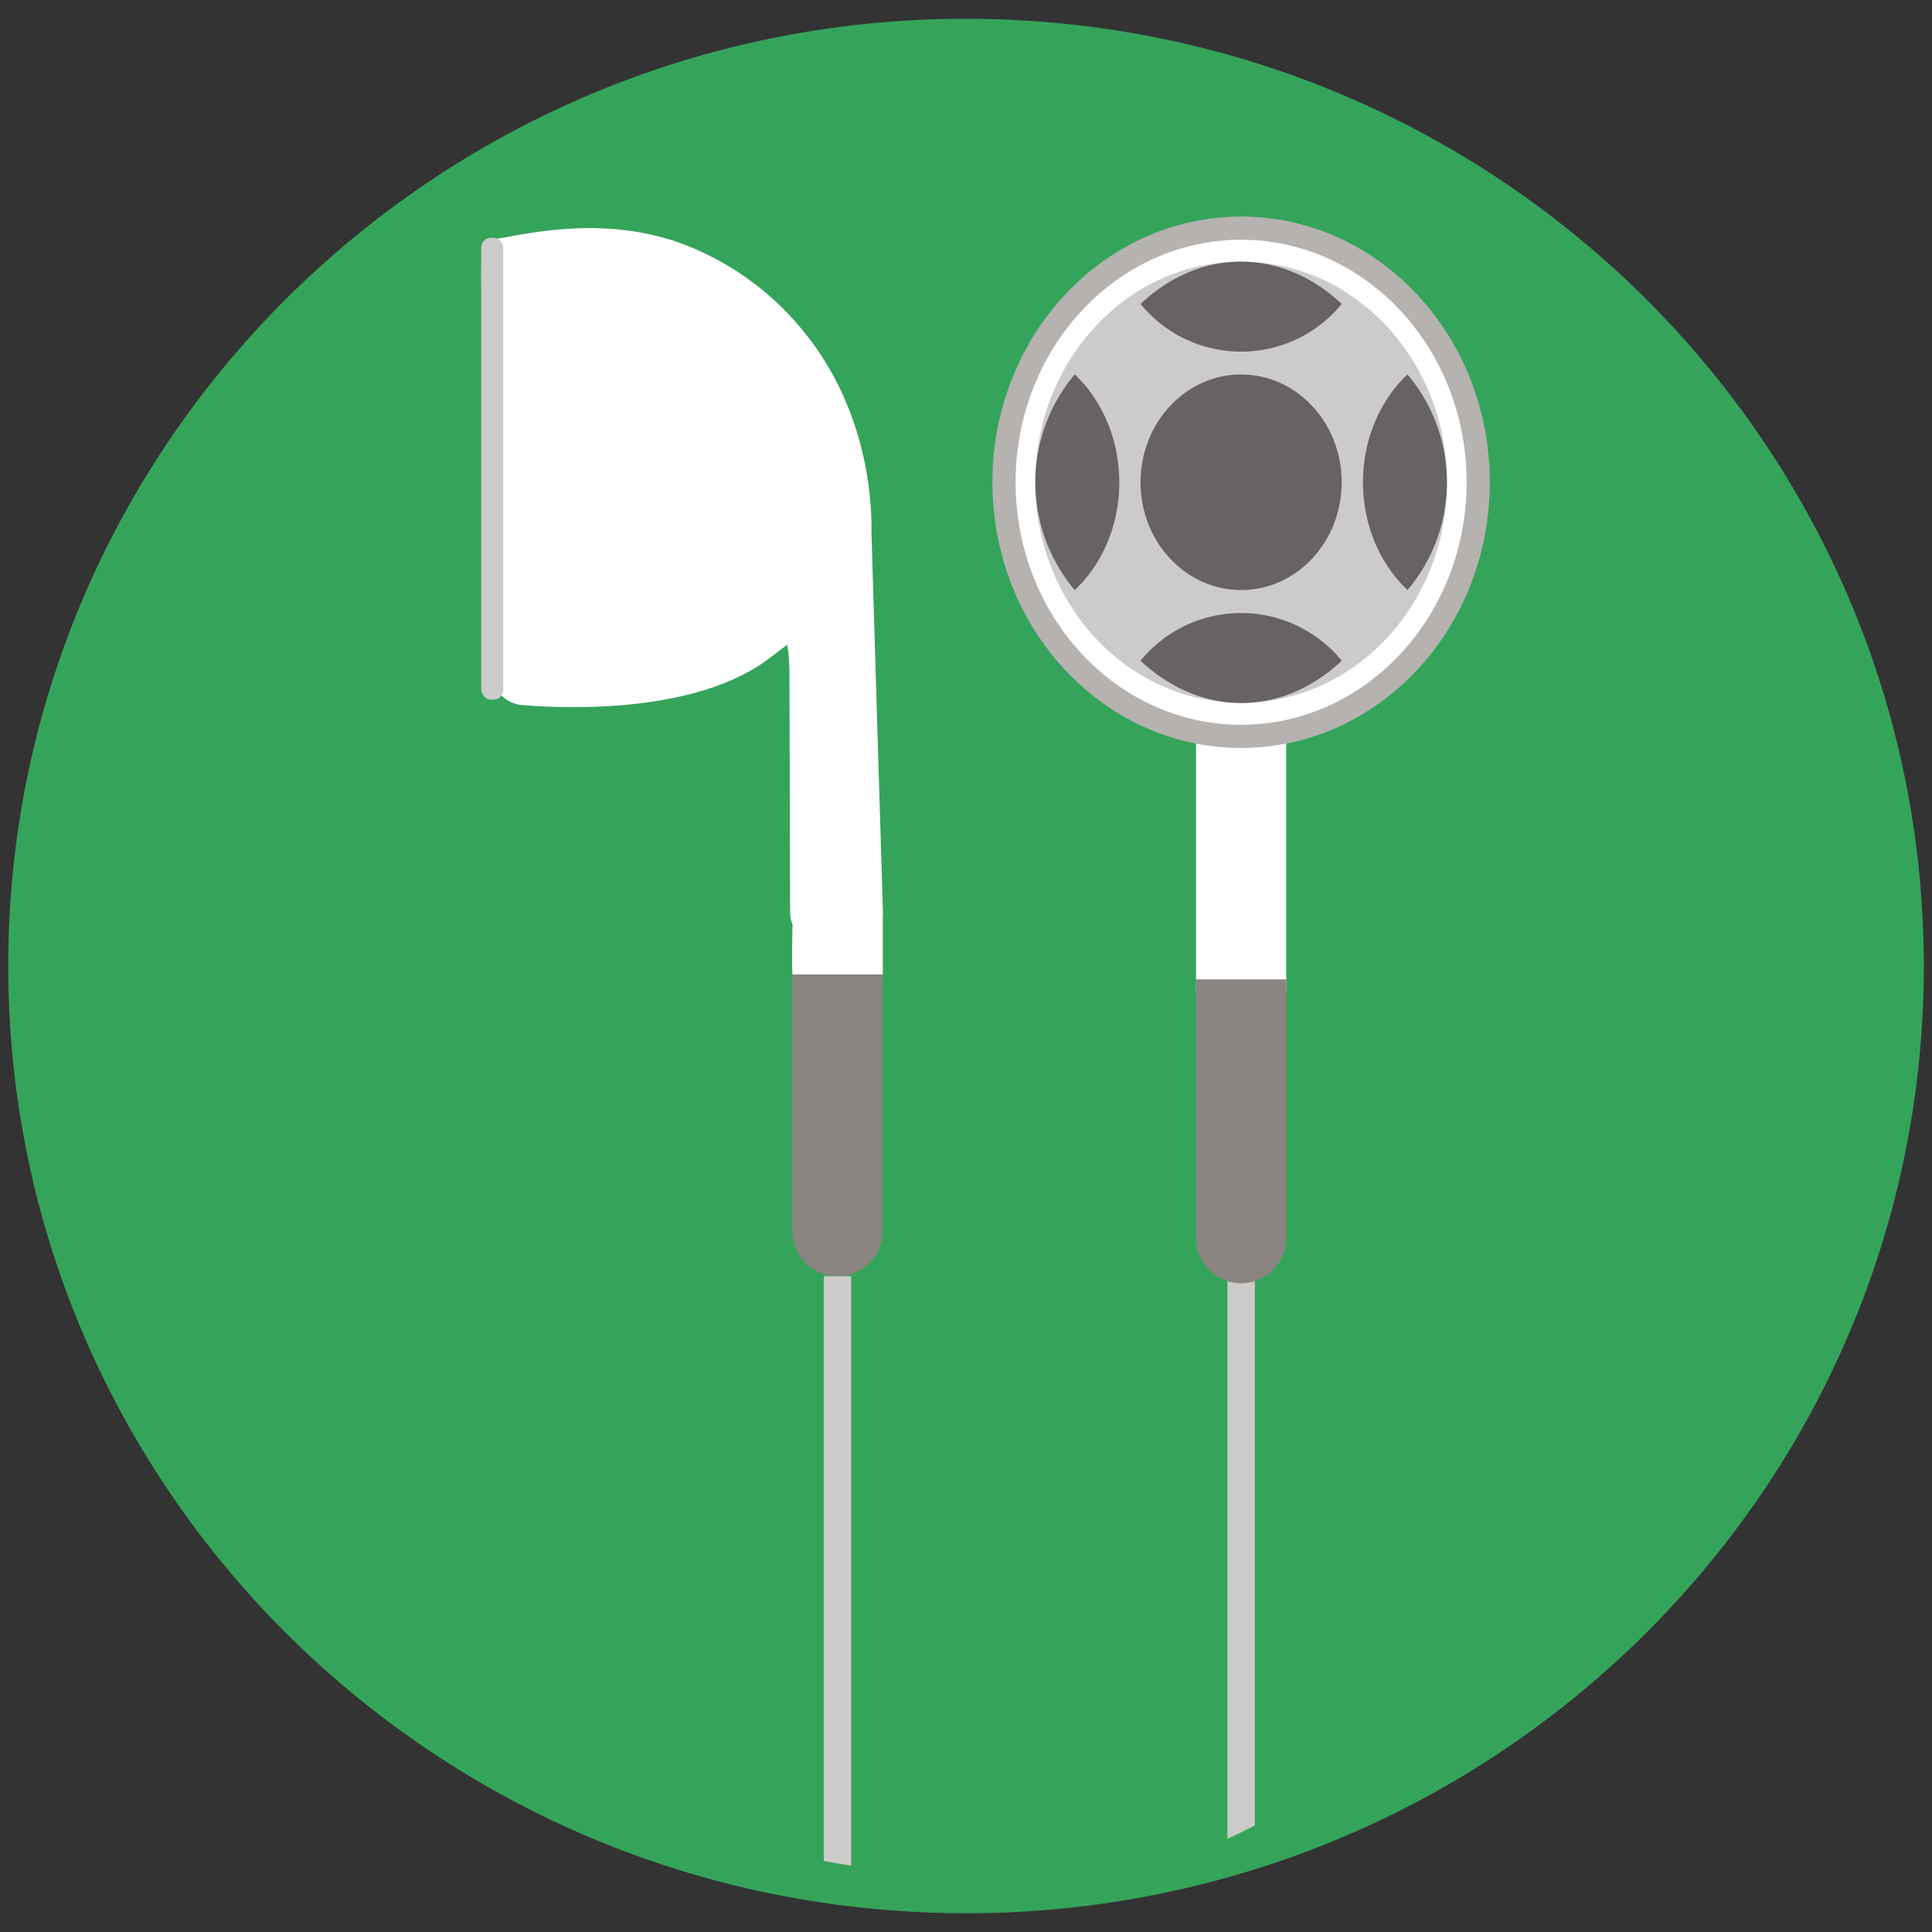 <svg xmlns="http://www.w3.org/2000/svg" viewBox="0 0 500 500"><rect x="0" y="0" width="500" height="500" fill="#333333" stroke="none"/><defs><style>.cls-1{isolation:isolate;}.cls-2{mix-blend-mode:lighten;}.cls-3{fill:#35a45b;}.cls-4,.cls-6{fill:#fff;}.cls-5{fill:#cccbc9;}.cls-6{stroke:#b5b2b0;stroke-miterlimit:10;stroke-width:6px;}.cls-7{fill:#676362;}.cls-8{fill:#898480;}</style></defs><title>Untitled-1</title><g class="cls-1"><g id="Layer_1" data-name="Layer 1"><g class="cls-2"><path class="cls-3" d="M250,490.14c-8.26,0-16.62-.42-24.85-1.25-2.31-.23-4.71-.5-7.17-.82-1.25-.16-2.49-.33-3.72-.52-2.34-.34-4.75-.72-7.19-1.15A243.82,243.82,0,0,1,64.47,405,238.65,238.65,0,0,1,7.13,250c0-64.13,25.26-124.43,71.12-169.78a244.82,244.82,0,0,1,343.51,0c45.86,45.35,71.12,105.65,71.12,169.78,0,95.12-56.88,181.4-144.91,219.79-2.28,1-4.68,2-7.16,3A244,244,0,0,1,250,490.14Z"/><path class="cls-3" d="M250,14.86A238.49,238.49,0,0,1,418.24,83.77a234.24,234.24,0,0,1,51,74.74,233.2,233.2,0,0,1-20.91,221.42,237.39,237.39,0,0,1-102.34,85.28c-2.23,1-4.58,2-7,2.92a239,239,0,0,1-88.95,17c-8.09,0-16.29-.41-24.37-1.22-2.25-.22-4.61-.49-7-.81-1.1-.14-2.27-.3-3.58-.5h-.07c-2.26-.33-4.62-.7-7-1.12A238.81,238.81,0,0,1,68.27,401.71,232.56,232.56,0,0,1,12.13,250,231.33,231.33,0,0,1,30.8,158.52a234.24,234.24,0,0,1,51-74.74A238.49,238.49,0,0,1,250,14.86m0-10C113.11,4.86,2.13,114.62,2.13,250c0,120.6,88.08,220.87,204.08,241.33,2.42.42,4.86.82,7.31,1.17,1.27.19,2.55.37,3.82.53,2.42.31,4.86.59,7.31.84q12.51,1.25,25.35,1.27a249.55,249.55,0,0,0,92.66-17.71c2.45-1,4.9-2,7.31-3.05,87.11-38,147.91-124.17,147.91-224.37,0-135.38-111-245.14-247.87-245.14Z"/></g><rect class="cls-4" x="309.54" y="190.57" width="23.33" height="65.77"/><path class="cls-5" d="M324.75,330.09V472.46c-2.34,1.19-4.71,2.33-7.09,3.42V330.09Z"/><ellipse class="cls-6" cx="321.2" cy="124.81" rx="61.36" ry="65.76"/><path class="cls-5" d="M374.47,124.81c0,31.53-23.85,57.08-53.26,57.08s-53.27-25.55-53.27-57.08c0-19,8.62-35.76,21.9-46.15a50.42,50.42,0,0,1,62.73,0C365.84,89,374.47,105.85,374.47,124.81Z"/><path class="cls-7" d="M347.24,78.66a33.62,33.62,0,0,1-52.07,0c7.3-6.88,16.3-10.94,26-10.94S339.93,71.78,347.24,78.66Z"/><path class="cls-7" d="M278.15,96.91c7,6.62,11.52,16.66,11.52,27.9s-4.48,21.28-11.52,27.9a43.23,43.23,0,0,1,0-55.8Z"/><path class="cls-7" d="M295.17,171a33.62,33.62,0,0,1,52.07,0c-7.3,6.88-16.3,10.94-26,10.94S302.47,177.83,295.17,171Z"/><path class="cls-7" d="M364.26,152.71c-7-6.62-11.52-16.66-11.52-27.9s4.48-21.28,11.52-27.9a43.23,43.23,0,0,1,0,55.8Z"/><ellipse class="cls-7" cx="321.2" cy="124.81" rx="26.03" ry="27.9"/><path class="cls-8" d="M309.54,253.47h23.33a0,0,0,0,1,0,0v66.95a11.67,11.67,0,0,1-11.67,11.67h0a11.67,11.67,0,0,1-11.67-11.67V253.47a0,0,0,0,1,0,0Z"/><path class="cls-5" d="M220.28,330.28V482.81c-2.37-.35-4.74-.75-7.09-1.17V330.28Z"/><path class="cls-8" d="M205.06,252.19H228.4a0,0,0,0,1,0,0v66.43a11.67,11.67,0,0,1-11.67,11.67h0a11.67,11.67,0,0,1-11.67-11.67V252.19a0,0,0,0,1,0,0Z"/><path class="cls-4" d="M135.07,182.46c-4.91-.4-8.81-5.34-8.75-10.19.94-79.46-4.24-108.17-.22-109.82a24.36,24.36,0,0,1,4.13-.93c10.38-1.91,26.87-4.93,44.75,1A73.77,73.77,0,0,1,207,84.6c18.27,21.53,18.65,46.82,18.54,53.68l2.94,97.12c.21,6.71-5.29,10-12.12,10h0c-5.24-.06-9.68-2-11.26-6.08a9.63,9.63,0,0,1-.61-3.47l-.18-61.33a59.57,59.57,0,0,0-.33-6.13,7.52,7.52,0,0,1-.22-2.28c.59-2.77,4.91-4.25,5.17-3.83s-4,3.7-10.17,8.33C183.4,182.15,156.59,184.22,135.07,182.46Z"/><path class="cls-4" d="M205.09,239.58c-.21,10.26,0,12.61,0,12.61h23.38V235.89Z"/><rect class="cls-5" x="124.55" y="61.53" width="5.68" height="119.55" rx="2.52" ry="2.52"/></g></g></svg>